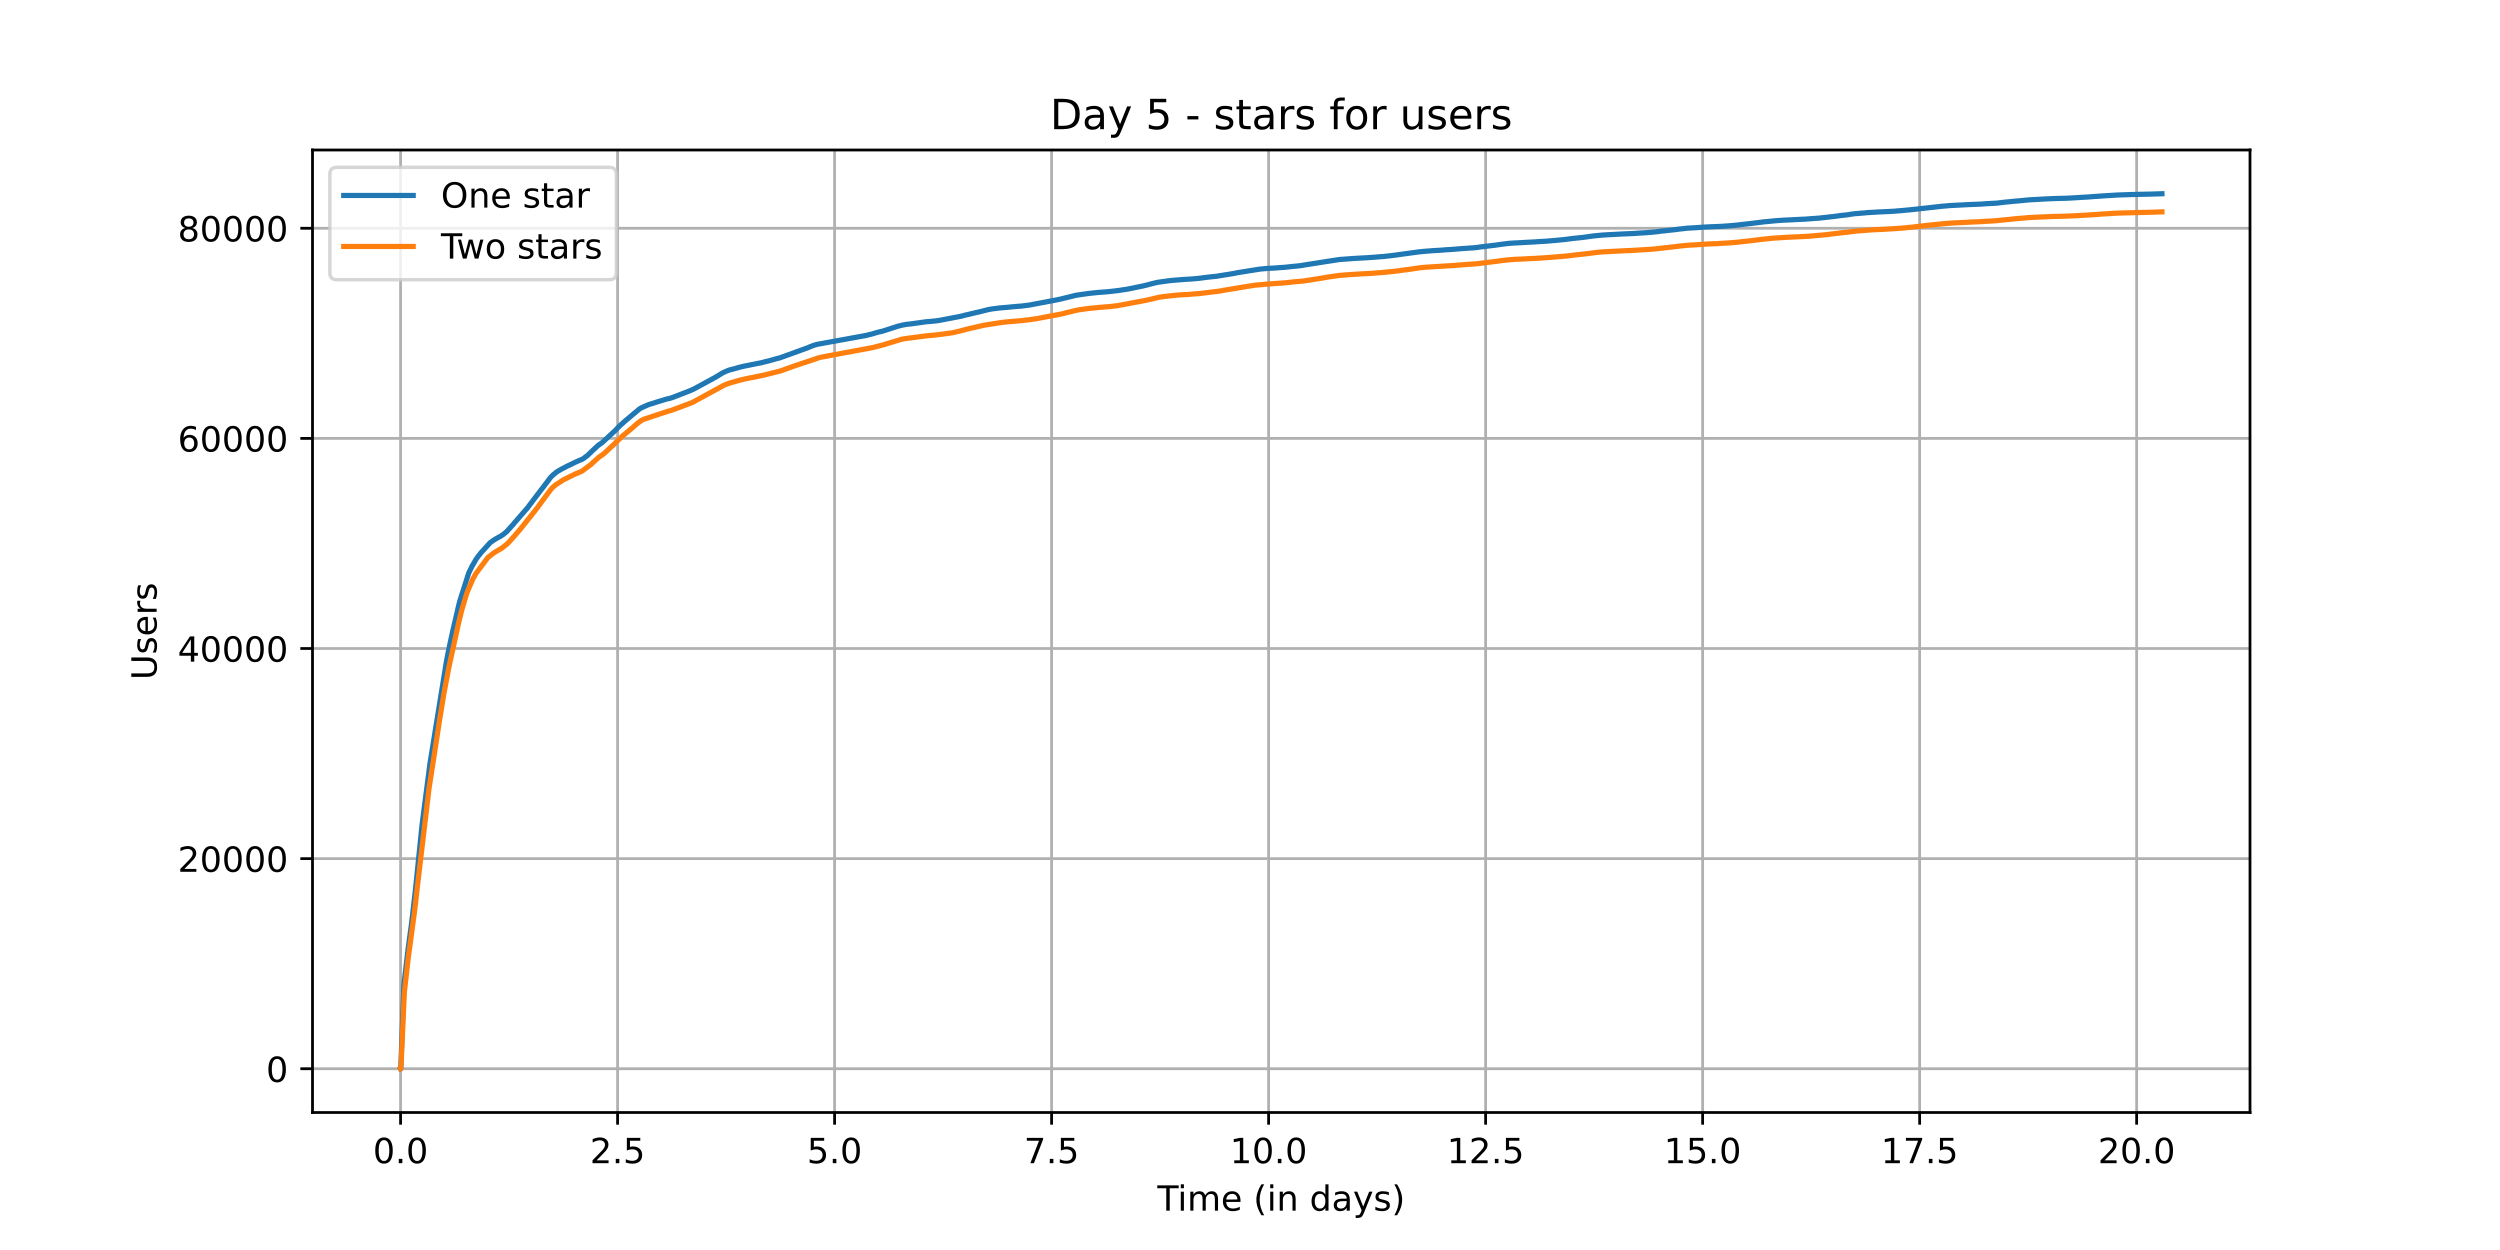 <?xml version="1.0" encoding="utf-8" standalone="no"?>
<!DOCTYPE svg PUBLIC "-//W3C//DTD SVG 1.1//EN"
  "http://www.w3.org/Graphics/SVG/1.1/DTD/svg11.dtd">
<!-- Created with matplotlib (https://matplotlib.org/) -->
<svg height="360pt" version="1.1" viewBox="0 0 720 360" width="720pt" xmlns="http://www.w3.org/2000/svg" xmlns:xlink="http://www.w3.org/1999/xlink">
 <defs>
  <style type="text/css">*{stroke-linecap:butt;stroke-linejoin:round;}</style>
 </defs>
 <g id="figure_1">
  <g id="patch_1">
   <path d="M 0 360 
L 720 360 
L 720 0 
L 0 0 
z
" style="fill:#ffffff;"/>
  </g>
  <g id="axes_1">
   <g id="patch_2">
    <path d="M 90 320.4 
L 648 320.4 
L 648 43.2 
L 90 43.2 
z
" style="fill:#ffffff;"/>
   </g>
   <g id="matplotlib.axis_1">
    <g id="xtick_1">
     <g id="line2d_1">
      <path clip-path="url(#p362b5fa84c)" d="M 115.364 320.4 
L 115.364 43.2 
" style="fill:none;stroke:#b0b0b0;stroke-linecap:square;stroke-width:0.8;"/>
     </g>
     <g id="line2d_2">
      <defs>
       <path d="M 0 0 
L 0 3.5 
" id="m080ab07fdb" style="stroke:#000000;stroke-width:0.8;"/>
      </defs>
      <g>
       <use style="stroke:#000000;stroke-width:0.8;" x="115.364" xlink:href="#m080ab07fdb" y="320.4"/>
      </g>
     </g>
     <g id="text_1">
      <!-- 0.0 -->
      <g transform="translate(107.412 334.998)scale(0.1 -0.1)">
       <defs>
        <path d="M 31.781 66.406 
Q 24.172 66.406 20.328 58.906 
Q 16.5 51.422 16.5 36.375 
Q 16.5 21.391 20.328 13.891 
Q 24.172 6.391 31.781 6.391 
Q 39.453 6.391 43.281 13.891 
Q 47.125 21.391 47.125 36.375 
Q 47.125 51.422 43.281 58.906 
Q 39.453 66.406 31.781 66.406 
z
M 31.781 74.219 
Q 44.047 74.219 50.516 64.516 
Q 56.984 54.828 56.984 36.375 
Q 56.984 17.969 50.516 8.266 
Q 44.047 -1.422 31.781 -1.422 
Q 19.531 -1.422 13.062 8.266 
Q 6.594 17.969 6.594 36.375 
Q 6.594 54.828 13.062 64.516 
Q 19.531 74.219 31.781 74.219 
z
" id="DejaVuSans-48"/>
        <path d="M 10.688 12.406 
L 21 12.406 
L 21 0 
L 10.688 0 
z
" id="DejaVuSans-46"/>
       </defs>
       <use xlink:href="#DejaVuSans-48"/>
       <use x="63.623" xlink:href="#DejaVuSans-46"/>
       <use x="95.41" xlink:href="#DejaVuSans-48"/>
      </g>
     </g>
    </g>
    <g id="xtick_2">
     <g id="line2d_3">
      <path clip-path="url(#p362b5fa84c)" d="M 177.863 320.4 
L 177.863 43.2 
" style="fill:none;stroke:#b0b0b0;stroke-linecap:square;stroke-width:0.8;"/>
     </g>
     <g id="line2d_4">
      <g>
       <use style="stroke:#000000;stroke-width:0.8;" x="177.863" xlink:href="#m080ab07fdb" y="320.4"/>
      </g>
     </g>
     <g id="text_2">
      <!-- 2.5 -->
      <g transform="translate(169.911 334.998)scale(0.1 -0.1)">
       <defs>
        <path d="M 19.188 8.297 
L 53.609 8.297 
L 53.609 0 
L 7.328 0 
L 7.328 8.297 
Q 12.938 14.109 22.625 23.891 
Q 32.328 33.688 34.812 36.531 
Q 39.547 41.844 41.422 45.531 
Q 43.312 49.219 43.312 52.781 
Q 43.312 58.594 39.234 62.25 
Q 35.156 65.922 28.609 65.922 
Q 23.969 65.922 18.812 64.312 
Q 13.672 62.703 7.812 59.422 
L 7.812 69.391 
Q 13.766 71.781 18.938 73 
Q 24.125 74.219 28.422 74.219 
Q 39.75 74.219 46.484 68.547 
Q 53.219 62.891 53.219 53.422 
Q 53.219 48.922 51.531 44.891 
Q 49.859 40.875 45.406 35.406 
Q 44.188 33.984 37.641 27.219 
Q 31.109 20.453 19.188 8.297 
z
" id="DejaVuSans-50"/>
        <path d="M 10.797 72.906 
L 49.516 72.906 
L 49.516 64.594 
L 19.828 64.594 
L 19.828 46.734 
Q 21.969 47.469 24.109 47.828 
Q 26.266 48.188 28.422 48.188 
Q 40.625 48.188 47.75 41.5 
Q 54.891 34.812 54.891 23.391 
Q 54.891 11.625 47.562 5.094 
Q 40.234 -1.422 26.906 -1.422 
Q 22.312 -1.422 17.547 -0.641 
Q 12.797 0.141 7.719 1.703 
L 7.719 11.625 
Q 12.109 9.234 16.797 8.062 
Q 21.484 6.891 26.703 6.891 
Q 35.156 6.891 40.078 11.328 
Q 45.016 15.766 45.016 23.391 
Q 45.016 31 40.078 35.438 
Q 35.156 39.891 26.703 39.891 
Q 22.75 39.891 18.812 39.016 
Q 14.891 38.141 10.797 36.281 
z
" id="DejaVuSans-53"/>
       </defs>
       <use xlink:href="#DejaVuSans-50"/>
       <use x="63.623" xlink:href="#DejaVuSans-46"/>
       <use x="95.41" xlink:href="#DejaVuSans-53"/>
      </g>
     </g>
    </g>
    <g id="xtick_3">
     <g id="line2d_5">
      <path clip-path="url(#p362b5fa84c)" d="M 240.362 320.4 
L 240.362 43.2 
" style="fill:none;stroke:#b0b0b0;stroke-linecap:square;stroke-width:0.8;"/>
     </g>
     <g id="line2d_6">
      <g>
       <use style="stroke:#000000;stroke-width:0.8;" x="240.362" xlink:href="#m080ab07fdb" y="320.4"/>
      </g>
     </g>
     <g id="text_3">
      <!-- 5.0 -->
      <g transform="translate(232.41 334.998)scale(0.1 -0.1)">
       <use xlink:href="#DejaVuSans-53"/>
       <use x="63.623" xlink:href="#DejaVuSans-46"/>
       <use x="95.41" xlink:href="#DejaVuSans-48"/>
      </g>
     </g>
    </g>
    <g id="xtick_4">
     <g id="line2d_7">
      <path clip-path="url(#p362b5fa84c)" d="M 302.86 320.4 
L 302.86 43.2 
" style="fill:none;stroke:#b0b0b0;stroke-linecap:square;stroke-width:0.8;"/>
     </g>
     <g id="line2d_8">
      <g>
       <use style="stroke:#000000;stroke-width:0.8;" x="302.86" xlink:href="#m080ab07fdb" y="320.4"/>
      </g>
     </g>
     <g id="text_4">
      <!-- 7.5 -->
      <g transform="translate(294.909 334.998)scale(0.1 -0.1)">
       <defs>
        <path d="M 8.203 72.906 
L 55.078 72.906 
L 55.078 68.703 
L 28.609 0 
L 18.312 0 
L 43.219 64.594 
L 8.203 64.594 
z
" id="DejaVuSans-55"/>
       </defs>
       <use xlink:href="#DejaVuSans-55"/>
       <use x="63.623" xlink:href="#DejaVuSans-46"/>
       <use x="95.41" xlink:href="#DejaVuSans-53"/>
      </g>
     </g>
    </g>
    <g id="xtick_5">
     <g id="line2d_9">
      <path clip-path="url(#p362b5fa84c)" d="M 365.359 320.4 
L 365.359 43.2 
" style="fill:none;stroke:#b0b0b0;stroke-linecap:square;stroke-width:0.8;"/>
     </g>
     <g id="line2d_10">
      <g>
       <use style="stroke:#000000;stroke-width:0.8;" x="365.359" xlink:href="#m080ab07fdb" y="320.4"/>
      </g>
     </g>
     <g id="text_5">
      <!-- 10.0 -->
      <g transform="translate(354.227 334.998)scale(0.1 -0.1)">
       <defs>
        <path d="M 12.406 8.297 
L 28.516 8.297 
L 28.516 63.922 
L 10.984 60.406 
L 10.984 69.391 
L 28.422 72.906 
L 38.281 72.906 
L 38.281 8.297 
L 54.391 8.297 
L 54.391 0 
L 12.406 0 
z
" id="DejaVuSans-49"/>
       </defs>
       <use xlink:href="#DejaVuSans-49"/>
       <use x="63.623" xlink:href="#DejaVuSans-48"/>
       <use x="127.246" xlink:href="#DejaVuSans-46"/>
       <use x="159.033" xlink:href="#DejaVuSans-48"/>
      </g>
     </g>
    </g>
    <g id="xtick_6">
     <g id="line2d_11">
      <path clip-path="url(#p362b5fa84c)" d="M 427.858 320.4 
L 427.858 43.2 
" style="fill:none;stroke:#b0b0b0;stroke-linecap:square;stroke-width:0.8;"/>
     </g>
     <g id="line2d_12">
      <g>
       <use style="stroke:#000000;stroke-width:0.8;" x="427.858" xlink:href="#m080ab07fdb" y="320.4"/>
      </g>
     </g>
     <g id="text_6">
      <!-- 12.5 -->
      <g transform="translate(416.726 334.998)scale(0.1 -0.1)">
       <use xlink:href="#DejaVuSans-49"/>
       <use x="63.623" xlink:href="#DejaVuSans-50"/>
       <use x="127.246" xlink:href="#DejaVuSans-46"/>
       <use x="159.033" xlink:href="#DejaVuSans-53"/>
      </g>
     </g>
    </g>
    <g id="xtick_7">
     <g id="line2d_13">
      <path clip-path="url(#p362b5fa84c)" d="M 490.357 320.4 
L 490.357 43.2 
" style="fill:none;stroke:#b0b0b0;stroke-linecap:square;stroke-width:0.8;"/>
     </g>
     <g id="line2d_14">
      <g>
       <use style="stroke:#000000;stroke-width:0.8;" x="490.357" xlink:href="#m080ab07fdb" y="320.4"/>
      </g>
     </g>
     <g id="text_7">
      <!-- 15.0 -->
      <g transform="translate(479.225 334.998)scale(0.1 -0.1)">
       <use xlink:href="#DejaVuSans-49"/>
       <use x="63.623" xlink:href="#DejaVuSans-53"/>
       <use x="127.246" xlink:href="#DejaVuSans-46"/>
       <use x="159.033" xlink:href="#DejaVuSans-48"/>
      </g>
     </g>
    </g>
    <g id="xtick_8">
     <g id="line2d_15">
      <path clip-path="url(#p362b5fa84c)" d="M 552.856 320.4 
L 552.856 43.2 
" style="fill:none;stroke:#b0b0b0;stroke-linecap:square;stroke-width:0.8;"/>
     </g>
     <g id="line2d_16">
      <g>
       <use style="stroke:#000000;stroke-width:0.8;" x="552.856" xlink:href="#m080ab07fdb" y="320.4"/>
      </g>
     </g>
     <g id="text_8">
      <!-- 17.5 -->
      <g transform="translate(541.723 334.998)scale(0.1 -0.1)">
       <use xlink:href="#DejaVuSans-49"/>
       <use x="63.623" xlink:href="#DejaVuSans-55"/>
       <use x="127.246" xlink:href="#DejaVuSans-46"/>
       <use x="159.033" xlink:href="#DejaVuSans-53"/>
      </g>
     </g>
    </g>
    <g id="xtick_9">
     <g id="line2d_17">
      <path clip-path="url(#p362b5fa84c)" d="M 615.355 320.4 
L 615.355 43.2 
" style="fill:none;stroke:#b0b0b0;stroke-linecap:square;stroke-width:0.8;"/>
     </g>
     <g id="line2d_18">
      <g>
       <use style="stroke:#000000;stroke-width:0.8;" x="615.355" xlink:href="#m080ab07fdb" y="320.4"/>
      </g>
     </g>
     <g id="text_9">
      <!-- 20.0 -->
      <g transform="translate(604.222 334.998)scale(0.1 -0.1)">
       <use xlink:href="#DejaVuSans-50"/>
       <use x="63.623" xlink:href="#DejaVuSans-48"/>
       <use x="127.246" xlink:href="#DejaVuSans-46"/>
       <use x="159.033" xlink:href="#DejaVuSans-48"/>
      </g>
     </g>
    </g>
    <g id="text_10">
     <!-- Time (in days) -->
     <g transform="translate(333.327 348.677)scale(0.1 -0.1)">
      <defs>
       <path d="M -0.297 72.906 
L 61.375 72.906 
L 61.375 64.594 
L 35.5 64.594 
L 35.5 0 
L 25.594 0 
L 25.594 64.594 
L -0.297 64.594 
z
" id="DejaVuSans-84"/>
       <path d="M 9.422 54.688 
L 18.406 54.688 
L 18.406 0 
L 9.422 0 
z
M 9.422 75.984 
L 18.406 75.984 
L 18.406 64.594 
L 9.422 64.594 
z
" id="DejaVuSans-105"/>
       <path d="M 52 44.188 
Q 55.375 50.25 60.062 53.125 
Q 64.75 56 71.094 56 
Q 79.641 56 84.281 50.016 
Q 88.922 44.047 88.922 33.016 
L 88.922 0 
L 79.891 0 
L 79.891 32.719 
Q 79.891 40.578 77.094 44.375 
Q 74.312 48.188 68.609 48.188 
Q 61.625 48.188 57.562 43.547 
Q 53.516 38.922 53.516 30.906 
L 53.516 0 
L 44.484 0 
L 44.484 32.719 
Q 44.484 40.625 41.703 44.406 
Q 38.922 48.188 33.109 48.188 
Q 26.219 48.188 22.156 43.531 
Q 18.109 38.875 18.109 30.906 
L 18.109 0 
L 9.078 0 
L 9.078 54.688 
L 18.109 54.688 
L 18.109 46.188 
Q 21.188 51.219 25.484 53.609 
Q 29.781 56 35.688 56 
Q 41.656 56 45.828 52.969 
Q 50 49.953 52 44.188 
z
" id="DejaVuSans-109"/>
       <path d="M 56.203 29.594 
L 56.203 25.203 
L 14.891 25.203 
Q 15.484 15.922 20.484 11.062 
Q 25.484 6.203 34.422 6.203 
Q 39.594 6.203 44.453 7.469 
Q 49.312 8.734 54.109 11.281 
L 54.109 2.781 
Q 49.266 0.734 44.188 -0.344 
Q 39.109 -1.422 33.891 -1.422 
Q 20.797 -1.422 13.156 6.188 
Q 5.516 13.812 5.516 26.812 
Q 5.516 40.234 12.766 48.109 
Q 20.016 56 32.328 56 
Q 43.359 56 49.781 48.891 
Q 56.203 41.797 56.203 29.594 
z
M 47.219 32.234 
Q 47.125 39.594 43.094 43.984 
Q 39.062 48.391 32.422 48.391 
Q 24.906 48.391 20.391 44.141 
Q 15.875 39.891 15.188 32.172 
z
" id="DejaVuSans-101"/>
       <path id="DejaVuSans-32"/>
       <path d="M 31 75.875 
Q 24.469 64.656 21.281 53.656 
Q 18.109 42.672 18.109 31.391 
Q 18.109 20.125 21.312 9.062 
Q 24.516 -2 31 -13.188 
L 23.188 -13.188 
Q 15.875 -1.703 12.234 9.375 
Q 8.594 20.453 8.594 31.391 
Q 8.594 42.281 12.203 53.312 
Q 15.828 64.359 23.188 75.875 
z
" id="DejaVuSans-40"/>
       <path d="M 54.891 33.016 
L 54.891 0 
L 45.906 0 
L 45.906 32.719 
Q 45.906 40.484 42.875 44.328 
Q 39.844 48.188 33.797 48.188 
Q 26.516 48.188 22.312 43.547 
Q 18.109 38.922 18.109 30.906 
L 18.109 0 
L 9.078 0 
L 9.078 54.688 
L 18.109 54.688 
L 18.109 46.188 
Q 21.344 51.125 25.703 53.562 
Q 30.078 56 35.797 56 
Q 45.219 56 50.047 50.172 
Q 54.891 44.344 54.891 33.016 
z
" id="DejaVuSans-110"/>
       <path d="M 45.406 46.391 
L 45.406 75.984 
L 54.391 75.984 
L 54.391 0 
L 45.406 0 
L 45.406 8.203 
Q 42.578 3.328 38.25 0.953 
Q 33.938 -1.422 27.875 -1.422 
Q 17.969 -1.422 11.734 6.484 
Q 5.516 14.406 5.516 27.297 
Q 5.516 40.188 11.734 48.094 
Q 17.969 56 27.875 56 
Q 33.938 56 38.25 53.625 
Q 42.578 51.266 45.406 46.391 
z
M 14.797 27.297 
Q 14.797 17.391 18.875 11.75 
Q 22.953 6.109 30.078 6.109 
Q 37.203 6.109 41.297 11.75 
Q 45.406 17.391 45.406 27.297 
Q 45.406 37.203 41.297 42.844 
Q 37.203 48.484 30.078 48.484 
Q 22.953 48.484 18.875 42.844 
Q 14.797 37.203 14.797 27.297 
z
" id="DejaVuSans-100"/>
       <path d="M 34.281 27.484 
Q 23.391 27.484 19.188 25 
Q 14.984 22.516 14.984 16.5 
Q 14.984 11.719 18.141 8.906 
Q 21.297 6.109 26.703 6.109 
Q 34.188 6.109 38.703 11.406 
Q 43.219 16.703 43.219 25.484 
L 43.219 27.484 
z
M 52.203 31.203 
L 52.203 0 
L 43.219 0 
L 43.219 8.297 
Q 40.141 3.328 35.547 0.953 
Q 30.953 -1.422 24.312 -1.422 
Q 15.922 -1.422 10.953 3.297 
Q 6 8.016 6 15.922 
Q 6 25.141 12.172 29.828 
Q 18.359 34.516 30.609 34.516 
L 43.219 34.516 
L 43.219 35.406 
Q 43.219 41.609 39.141 45 
Q 35.062 48.391 27.688 48.391 
Q 23 48.391 18.547 47.266 
Q 14.109 46.141 10.016 43.891 
L 10.016 52.203 
Q 14.938 54.109 19.578 55.047 
Q 24.219 56 28.609 56 
Q 40.484 56 46.344 49.844 
Q 52.203 43.703 52.203 31.203 
z
" id="DejaVuSans-97"/>
       <path d="M 32.172 -5.078 
Q 28.375 -14.844 24.75 -17.812 
Q 21.141 -20.797 15.094 -20.797 
L 7.906 -20.797 
L 7.906 -13.281 
L 13.188 -13.281 
Q 16.891 -13.281 18.938 -11.516 
Q 21 -9.766 23.484 -3.219 
L 25.094 0.875 
L 2.984 54.688 
L 12.5 54.688 
L 29.594 11.922 
L 46.688 54.688 
L 56.203 54.688 
z
" id="DejaVuSans-121"/>
       <path d="M 44.281 53.078 
L 44.281 44.578 
Q 40.484 46.531 36.375 47.5 
Q 32.281 48.484 27.875 48.484 
Q 21.188 48.484 17.844 46.438 
Q 14.5 44.391 14.5 40.281 
Q 14.5 37.156 16.891 35.375 
Q 19.281 33.594 26.516 31.984 
L 29.594 31.297 
Q 39.156 29.25 43.188 25.516 
Q 47.219 21.781 47.219 15.094 
Q 47.219 7.469 41.188 3.016 
Q 35.156 -1.422 24.609 -1.422 
Q 20.219 -1.422 15.453 -0.562 
Q 10.688 0.297 5.422 2 
L 5.422 11.281 
Q 10.406 8.688 15.234 7.391 
Q 20.062 6.109 24.812 6.109 
Q 31.156 6.109 34.562 8.281 
Q 37.984 10.453 37.984 14.406 
Q 37.984 18.062 35.516 20.016 
Q 33.062 21.969 24.703 23.781 
L 21.578 24.516 
Q 13.234 26.266 9.516 29.906 
Q 5.812 33.547 5.812 39.891 
Q 5.812 47.609 11.281 51.797 
Q 16.75 56 26.812 56 
Q 31.781 56 36.172 55.266 
Q 40.578 54.547 44.281 53.078 
z
" id="DejaVuSans-115"/>
       <path d="M 8.016 75.875 
L 15.828 75.875 
Q 23.141 64.359 26.781 53.312 
Q 30.422 42.281 30.422 31.391 
Q 30.422 20.453 26.781 9.375 
Q 23.141 -1.703 15.828 -13.188 
L 8.016 -13.188 
Q 14.5 -2 17.703 9.062 
Q 20.906 20.125 20.906 31.391 
Q 20.906 42.672 17.703 53.656 
Q 14.5 64.656 8.016 75.875 
z
" id="DejaVuSans-41"/>
      </defs>
      <use xlink:href="#DejaVuSans-84"/>
      <use x="57.959" xlink:href="#DejaVuSans-105"/>
      <use x="85.742" xlink:href="#DejaVuSans-109"/>
      <use x="183.154" xlink:href="#DejaVuSans-101"/>
      <use x="244.678" xlink:href="#DejaVuSans-32"/>
      <use x="276.465" xlink:href="#DejaVuSans-40"/>
      <use x="315.479" xlink:href="#DejaVuSans-105"/>
      <use x="343.262" xlink:href="#DejaVuSans-110"/>
      <use x="406.641" xlink:href="#DejaVuSans-32"/>
      <use x="438.428" xlink:href="#DejaVuSans-100"/>
      <use x="501.904" xlink:href="#DejaVuSans-97"/>
      <use x="563.184" xlink:href="#DejaVuSans-121"/>
      <use x="622.363" xlink:href="#DejaVuSans-115"/>
      <use x="674.463" xlink:href="#DejaVuSans-41"/>
     </g>
    </g>
   </g>
   <g id="matplotlib.axis_2">
    <g id="ytick_1">
     <g id="line2d_19">
      <path clip-path="url(#p362b5fa84c)" d="M 90 307.8 
L 648 307.8 
" style="fill:none;stroke:#b0b0b0;stroke-linecap:square;stroke-width:0.8;"/>
     </g>
     <g id="line2d_20">
      <defs>
       <path d="M 0 0 
L -3.5 0 
" id="mdf60e745b4" style="stroke:#000000;stroke-width:0.8;"/>
      </defs>
      <g>
       <use style="stroke:#000000;stroke-width:0.8;" x="90" xlink:href="#mdf60e745b4" y="307.8"/>
      </g>
     </g>
     <g id="text_11">
      <!-- 0 -->
      <g transform="translate(76.638 311.599)scale(0.1 -0.1)">
       <use xlink:href="#DejaVuSans-48"/>
      </g>
     </g>
    </g>
    <g id="ytick_2">
     <g id="line2d_21">
      <path clip-path="url(#p362b5fa84c)" d="M 90 247.284 
L 648 247.284 
" style="fill:none;stroke:#b0b0b0;stroke-linecap:square;stroke-width:0.8;"/>
     </g>
     <g id="line2d_22">
      <g>
       <use style="stroke:#000000;stroke-width:0.8;" x="90" xlink:href="#mdf60e745b4" y="247.284"/>
      </g>
     </g>
     <g id="text_12">
      <!-- 20000 -->
      <g transform="translate(51.188 251.083)scale(0.1 -0.1)">
       <use xlink:href="#DejaVuSans-50"/>
       <use x="63.623" xlink:href="#DejaVuSans-48"/>
       <use x="127.246" xlink:href="#DejaVuSans-48"/>
       <use x="190.869" xlink:href="#DejaVuSans-48"/>
       <use x="254.492" xlink:href="#DejaVuSans-48"/>
      </g>
     </g>
    </g>
    <g id="ytick_3">
     <g id="line2d_23">
      <path clip-path="url(#p362b5fa84c)" d="M 90 186.768 
L 648 186.768 
" style="fill:none;stroke:#b0b0b0;stroke-linecap:square;stroke-width:0.8;"/>
     </g>
     <g id="line2d_24">
      <g>
       <use style="stroke:#000000;stroke-width:0.8;" x="90" xlink:href="#mdf60e745b4" y="186.768"/>
      </g>
     </g>
     <g id="text_13">
      <!-- 40000 -->
      <g transform="translate(51.188 190.568)scale(0.1 -0.1)">
       <defs>
        <path d="M 37.797 64.312 
L 12.891 25.391 
L 37.797 25.391 
z
M 35.203 72.906 
L 47.609 72.906 
L 47.609 25.391 
L 58.016 25.391 
L 58.016 17.188 
L 47.609 17.188 
L 47.609 0 
L 37.797 0 
L 37.797 17.188 
L 4.891 17.188 
L 4.891 26.703 
z
" id="DejaVuSans-52"/>
       </defs>
       <use xlink:href="#DejaVuSans-52"/>
       <use x="63.623" xlink:href="#DejaVuSans-48"/>
       <use x="127.246" xlink:href="#DejaVuSans-48"/>
       <use x="190.869" xlink:href="#DejaVuSans-48"/>
       <use x="254.492" xlink:href="#DejaVuSans-48"/>
      </g>
     </g>
    </g>
    <g id="ytick_4">
     <g id="line2d_25">
      <path clip-path="url(#p362b5fa84c)" d="M 90 126.253 
L 648 126.253 
" style="fill:none;stroke:#b0b0b0;stroke-linecap:square;stroke-width:0.8;"/>
     </g>
     <g id="line2d_26">
      <g>
       <use style="stroke:#000000;stroke-width:0.8;" x="90" xlink:href="#mdf60e745b4" y="126.253"/>
      </g>
     </g>
     <g id="text_14">
      <!-- 60000 -->
      <g transform="translate(51.188 130.052)scale(0.1 -0.1)">
       <defs>
        <path d="M 33.016 40.375 
Q 26.375 40.375 22.484 35.828 
Q 18.609 31.297 18.609 23.391 
Q 18.609 15.531 22.484 10.953 
Q 26.375 6.391 33.016 6.391 
Q 39.656 6.391 43.531 10.953 
Q 47.406 15.531 47.406 23.391 
Q 47.406 31.297 43.531 35.828 
Q 39.656 40.375 33.016 40.375 
z
M 52.594 71.297 
L 52.594 62.312 
Q 48.875 64.062 45.094 64.984 
Q 41.312 65.922 37.594 65.922 
Q 27.828 65.922 22.672 59.328 
Q 17.531 52.734 16.797 39.406 
Q 19.672 43.656 24.016 45.922 
Q 28.375 48.188 33.594 48.188 
Q 44.578 48.188 50.953 41.516 
Q 57.328 34.859 57.328 23.391 
Q 57.328 12.156 50.688 5.359 
Q 44.047 -1.422 33.016 -1.422 
Q 20.359 -1.422 13.672 8.266 
Q 6.984 17.969 6.984 36.375 
Q 6.984 53.656 15.188 63.938 
Q 23.391 74.219 37.203 74.219 
Q 40.922 74.219 44.703 73.484 
Q 48.484 72.75 52.594 71.297 
z
" id="DejaVuSans-54"/>
       </defs>
       <use xlink:href="#DejaVuSans-54"/>
       <use x="63.623" xlink:href="#DejaVuSans-48"/>
       <use x="127.246" xlink:href="#DejaVuSans-48"/>
       <use x="190.869" xlink:href="#DejaVuSans-48"/>
       <use x="254.492" xlink:href="#DejaVuSans-48"/>
      </g>
     </g>
    </g>
    <g id="ytick_5">
     <g id="line2d_27">
      <path clip-path="url(#p362b5fa84c)" d="M 90 65.737 
L 648 65.737 
" style="fill:none;stroke:#b0b0b0;stroke-linecap:square;stroke-width:0.8;"/>
     </g>
     <g id="line2d_28">
      <g>
       <use style="stroke:#000000;stroke-width:0.8;" x="90" xlink:href="#mdf60e745b4" y="65.737"/>
      </g>
     </g>
     <g id="text_15">
      <!-- 80000 -->
      <g transform="translate(51.188 69.536)scale(0.1 -0.1)">
       <defs>
        <path d="M 31.781 34.625 
Q 24.75 34.625 20.719 30.859 
Q 16.703 27.094 16.703 20.516 
Q 16.703 13.922 20.719 10.156 
Q 24.75 6.391 31.781 6.391 
Q 38.812 6.391 42.859 10.172 
Q 46.922 13.969 46.922 20.516 
Q 46.922 27.094 42.891 30.859 
Q 38.875 34.625 31.781 34.625 
z
M 21.922 38.812 
Q 15.578 40.375 12.031 44.719 
Q 8.5 49.078 8.5 55.328 
Q 8.5 64.062 14.719 69.141 
Q 20.953 74.219 31.781 74.219 
Q 42.672 74.219 48.875 69.141 
Q 55.078 64.062 55.078 55.328 
Q 55.078 49.078 51.531 44.719 
Q 48 40.375 41.703 38.812 
Q 48.828 37.156 52.797 32.312 
Q 56.781 27.484 56.781 20.516 
Q 56.781 9.906 50.312 4.234 
Q 43.844 -1.422 31.781 -1.422 
Q 19.734 -1.422 13.25 4.234 
Q 6.781 9.906 6.781 20.516 
Q 6.781 27.484 10.781 32.312 
Q 14.797 37.156 21.922 38.812 
z
M 18.312 54.391 
Q 18.312 48.734 21.844 45.562 
Q 25.391 42.391 31.781 42.391 
Q 38.141 42.391 41.719 45.562 
Q 45.312 48.734 45.312 54.391 
Q 45.312 60.062 41.719 63.234 
Q 38.141 66.406 31.781 66.406 
Q 25.391 66.406 21.844 63.234 
Q 18.312 60.062 18.312 54.391 
z
" id="DejaVuSans-56"/>
       </defs>
       <use xlink:href="#DejaVuSans-56"/>
       <use x="63.623" xlink:href="#DejaVuSans-48"/>
       <use x="127.246" xlink:href="#DejaVuSans-48"/>
       <use x="190.869" xlink:href="#DejaVuSans-48"/>
       <use x="254.492" xlink:href="#DejaVuSans-48"/>
      </g>
     </g>
    </g>
    <g id="text_16">
     <!-- Users -->
     <g transform="translate(45.108 195.801)rotate(-90)scale(0.1 -0.1)">
      <defs>
       <path d="M 8.688 72.906 
L 18.609 72.906 
L 18.609 28.609 
Q 18.609 16.891 22.844 11.734 
Q 27.094 6.594 36.625 6.594 
Q 46.094 6.594 50.344 11.734 
Q 54.594 16.891 54.594 28.609 
L 54.594 72.906 
L 64.5 72.906 
L 64.5 27.391 
Q 64.5 13.141 57.438 5.859 
Q 50.391 -1.422 36.625 -1.422 
Q 22.797 -1.422 15.734 5.859 
Q 8.688 13.141 8.688 27.391 
z
" id="DejaVuSans-85"/>
       <path d="M 41.109 46.297 
Q 39.594 47.172 37.812 47.578 
Q 36.031 48 33.891 48 
Q 26.266 48 22.188 43.047 
Q 18.109 38.094 18.109 28.812 
L 18.109 0 
L 9.078 0 
L 9.078 54.688 
L 18.109 54.688 
L 18.109 46.188 
Q 20.953 51.172 25.484 53.578 
Q 30.031 56 36.531 56 
Q 37.453 56 38.578 55.875 
Q 39.703 55.766 41.062 55.516 
z
" id="DejaVuSans-114"/>
      </defs>
      <use xlink:href="#DejaVuSans-85"/>
      <use x="73.193" xlink:href="#DejaVuSans-115"/>
      <use x="125.293" xlink:href="#DejaVuSans-101"/>
      <use x="186.816" xlink:href="#DejaVuSans-114"/>
      <use x="227.93" xlink:href="#DejaVuSans-115"/>
     </g>
    </g>
   </g>
   <g id="line2d_29">
    <path clip-path="url(#p362b5fa84c)" d="M 115.364 307.8 
L 115.399 307.785 
L 115.468 306.59 
L 116.327 283.588 
L 117.515 273.46 
L 118.486 266.265 
L 118.812 263.596 
L 119.671 256.068 
L 121.558 237.502 
L 123.846 219.795 
L 128.586 190.402 
L 129.101 187.74 
L 129.748 184.696 
L 130.126 182.98 
L 130.436 181.561 
L 131.352 177.6 
L 132.193 173.987 
L 132.502 172.853 
L 134.981 165.061 
L 135.962 163.043 
L 136.281 162.511 
L 136.65 161.902 
L 136.934 161.349 
L 137.321 160.753 
L 137.879 160.014 
L 138.25 159.542 
L 138.36 159.376 
L 141.145 156.308 
L 141.884 155.787 
L 142.021 155.678 
L 142.399 155.427 
L 142.657 155.279 
L 143.189 154.961 
L 144.213 154.401 
L 144.592 154.15 
L 145.022 153.854 
L 145.968 153.073 
L 146.45 152.519 
L 147.069 151.833 
L 147.396 151.463 
L 147.671 151.194 
L 147.878 150.934 
L 148.118 150.634 
L 150.734 147.618 
L 151.25 147.028 
L 151.559 146.661 
L 151.714 146.531 
L 154.346 143.046 
L 154.691 142.601 
L 155.516 141.512 
L 156.17 140.667 
L 158.166 138.029 
L 158.355 137.781 
L 158.63 137.415 
L 159.215 136.852 
L 159.37 136.692 
L 159.645 136.486 
L 160.024 136.177 
L 160.213 136.014 
L 160.591 135.763 
L 161.831 135.033 
L 162.209 134.858 
L 163.001 134.425 
L 163.345 134.256 
L 165.805 133.07 
L 166.218 132.888 
L 166.424 132.794 
L 167.852 132.171 
L 168.11 131.983 
L 168.265 131.877 
L 168.832 131.436 
L 169.159 131.209 
L 170.708 129.723 
L 171.017 129.442 
L 172.273 128.265 
L 173.013 127.756 
L 173.288 127.587 
L 176.679 124.452 
L 176.868 124.289 
L 177.006 124.174 
L 177.315 123.856 
L 177.883 123.254 
L 178.675 122.449 
L 179.501 121.732 
L 180.069 121.212 
L 184.165 117.78 
L 184.406 117.635 
L 184.733 117.447 
L 185.8 116.963 
L 186.264 116.767 
L 186.678 116.588 
L 186.97 116.476 
L 187.504 116.313 
L 187.865 116.21 
L 188.45 116.025 
L 189.121 115.798 
L 191.667 115.027 
L 192.011 114.921 
L 192.872 114.736 
L 193.648 114.491 
L 194.063 114.337 
L 196.87 113.245 
L 197.163 113.136 
L 197.679 112.936 
L 198.557 112.591 
L 199.021 112.397 
L 199.383 112.222 
L 199.675 112.113 
L 205.682 108.851 
L 206.129 108.603 
L 206.577 108.343 
L 206.835 108.195 
L 207.953 107.487 
L 208.573 107.181 
L 208.934 107.008 
L 210.001 106.573 
L 210.449 106.464 
L 211.739 106.131 
L 212.635 105.865 
L 213.099 105.738 
L 213.564 105.629 
L 214.51 105.411 
L 218.812 104.552 
L 219.121 104.509 
L 220.325 104.188 
L 221.306 103.962 
L 222.355 103.668 
L 222.855 103.532 
L 223.182 103.423 
L 224.593 103.063 
L 232.768 100.101 
L 233.336 99.837 
L 233.663 99.738 
L 234.18 99.508 
L 235.109 99.235 
L 235.522 99.135 
L 249.592 96.579 
L 249.939 96.467 
L 250.421 96.361 
L 251.626 96.049 
L 251.935 95.94 
L 253.278 95.577 
L 253.76 95.477 
L 253.983 95.423 
L 254.741 95.196 
L 254.93 95.132 
L 258.547 93.967 
L 259.924 93.619 
L 260.251 93.571 
L 260.767 93.465 
L 261.112 93.405 
L 262.696 93.241 
L 263.315 93.135 
L 263.815 93.075 
L 266.791 92.657 
L 268.185 92.548 
L 269.579 92.412 
L 270.387 92.303 
L 276.809 91.072 
L 278.134 90.715 
L 278.684 90.606 
L 279.114 90.503 
L 280.835 90.091 
L 281.128 90.016 
L 282.04 89.813 
L 282.487 89.707 
L 282.935 89.595 
L 283.331 89.489 
L 284.432 89.211 
L 284.983 89.102 
L 285.672 88.975 
L 287.892 88.693 
L 289.182 88.584 
L 290.386 88.485 
L 291.384 88.376 
L 292.709 88.255 
L 294.206 88.146 
L 296.53 87.846 
L 297.115 87.737 
L 304.221 86.388 
L 305.012 86.221 
L 305.511 86.115 
L 306.578 85.852 
L 307.008 85.743 
L 308.866 85.301 
L 309.382 85.156 
L 310.208 84.984 
L 313.511 84.521 
L 314.474 84.412 
L 316.093 84.242 
L 317.487 84.137 
L 317.917 84.103 
L 319.018 84.019 
L 320.05 83.913 
L 320.566 83.849 
L 322.562 83.607 
L 323.165 83.498 
L 323.474 83.453 
L 324.3 83.344 
L 325.023 83.205 
L 325.625 83.096 
L 328.619 82.466 
L 328.98 82.4 
L 330.684 81.991 
L 330.942 81.907 
L 332.439 81.531 
L 333.385 81.316 
L 336.499 80.875 
L 337.514 80.766 
L 338.701 80.666 
L 340.009 80.557 
L 341.11 80.472 
L 342.917 80.363 
L 344.035 80.279 
L 345.188 80.17 
L 347.425 79.885 
L 348.302 79.779 
L 348.802 79.719 
L 350.179 79.589 
L 350.885 79.486 
L 351.281 79.401 
L 352.055 79.292 
L 352.726 79.171 
L 353.586 79.062 
L 353.982 78.978 
L 354.619 78.872 
L 355.238 78.769 
L 355.858 78.66 
L 356.185 78.566 
L 362.69 77.525 
L 363.757 77.416 
L 365.013 77.307 
L 366.906 77.201 
L 367.319 77.174 
L 368.784 77.065 
L 369.818 76.996 
L 370.936 76.887 
L 371.47 76.817 
L 372.537 76.708 
L 372.967 76.672 
L 374.119 76.563 
L 379.677 75.689 
L 380.331 75.58 
L 385.769 74.741 
L 387.215 74.633 
L 388.265 74.56 
L 389.676 74.451 
L 390.639 74.39 
L 392.669 74.282 
L 393.598 74.23 
L 395.181 74.121 
L 396.231 74.049 
L 397.435 73.94 
L 398.398 73.879 
L 399.362 73.77 
L 399.827 73.722 
L 401.892 73.474 
L 402.632 73.365 
L 403.148 73.298 
L 403.854 73.189 
L 404.146 73.156 
L 407.073 72.757 
L 407.882 72.651 
L 408.226 72.593 
L 408.708 72.539 
L 409.723 72.43 
L 409.999 72.403 
L 411.41 72.294 
L 412.598 72.194 
L 414.542 72.088 
L 414.937 72.061 
L 416.211 71.952 
L 417.157 71.894 
L 418.862 71.785 
L 420.135 71.67 
L 421.512 71.561 
L 422.493 71.498 
L 424.161 71.389 
L 425.744 71.225 
L 426.347 71.12 
L 426.656 71.08 
L 427.637 70.971 
L 429.788 70.708 
L 430.821 70.599 
L 431.079 70.542 
L 431.871 70.433 
L 432.404 70.36 
L 434.591 70.085 
L 436.174 69.976 
L 436.982 69.946 
L 438.892 69.837 
L 439.856 69.776 
L 442.092 69.667 
L 443.21 69.579 
L 445.24 69.471 
L 446.462 69.365 
L 447.684 69.259 
L 448.131 69.219 
L 449.576 69.08 
L 450.677 68.971 
L 453.069 68.66 
L 454.221 68.551 
L 455.909 68.369 
L 456.649 68.263 
L 456.941 68.23 
L 457.647 68.127 
L 457.974 68.079 
L 458.56 67.991 
L 459.61 67.885 
L 460.075 67.837 
L 461.434 67.706 
L 463.206 67.598 
L 464.101 67.549 
L 466.269 67.44 
L 467.233 67.383 
L 469.951 67.274 
L 470.88 67.219 
L 472.429 67.11 
L 473.255 67.074 
L 474.786 66.965 
L 476.007 66.862 
L 477.022 66.756 
L 477.487 66.705 
L 478.158 66.596 
L 479.724 66.436 
L 480.705 66.327 
L 482.287 66.157 
L 483.096 66.054 
L 483.44 65.997 
L 485.161 65.809 
L 486.072 65.7 
L 486.898 65.667 
L 488.67 65.558 
L 489.771 65.473 
L 491.492 65.365 
L 492.352 65.325 
L 495.174 65.216 
L 496.068 65.168 
L 497.6 65.059 
L 498.787 64.962 
L 499.991 64.853 
L 502.056 64.605 
L 503.071 64.499 
L 503.587 64.436 
L 504.568 64.327 
L 506.771 64.054 
L 507.562 63.951 
L 507.906 63.894 
L 509.024 63.809 
L 510.022 63.706 
L 510.315 63.673 
L 511.639 63.549 
L 513.239 63.44 
L 514.134 63.392 
L 516.302 63.286 
L 516.715 63.256 
L 519.123 63.147 
L 519.984 63.107 
L 521.379 62.998 
L 522.445 62.92 
L 523.977 62.811 
L 525.593 62.635 
L 526.557 62.526 
L 527.09 62.451 
L 528.191 62.345 
L 528.759 62.26 
L 529.568 62.16 
L 529.774 62.112 
L 530.772 62.006 
L 531.237 61.957 
L 532.115 61.852 
L 532.769 61.74 
L 533.51 61.634 
L 534.06 61.555 
L 535.454 61.449 
L 535.901 61.407 
L 537.192 61.301 
L 537.674 61.243 
L 539.584 61.134 
L 540.565 61.071 
L 542.922 60.962 
L 543.748 60.926 
L 545.709 60.817 
L 546.191 60.762 
L 547.223 60.69 
L 548.375 60.584 
L 548.685 60.544 
L 549.975 60.439 
L 550.285 60.399 
L 551.317 60.29 
L 551.592 60.266 
L 553.52 60.042 
L 554.552 59.933 
L 556.359 59.731 
L 557.357 59.622 
L 559.251 59.404 
L 560.559 59.295 
L 561.763 59.192 
L 563.931 59.083 
L 564.843 59.035 
L 566.856 58.926 
L 567.647 58.895 
L 570.469 58.786 
L 570.916 58.747 
L 572.482 58.638 
L 572.844 58.623 
L 574.802 58.517 
L 575.214 58.49 
L 577.434 58.215 
L 578.672 58.106 
L 580.204 57.945 
L 581.581 57.836 
L 582.992 57.697 
L 584.059 57.588 
L 585.092 57.516 
L 587.226 57.407 
L 588.224 57.34 
L 590.495 57.231 
L 591.321 57.195 
L 595.347 57.086 
L 595.76 57.059 
L 596.62 57.019 
L 598.392 56.91 
L 599.39 56.844 
L 601.403 56.735 
L 602.625 56.629 
L 604.293 56.52 
L 605.378 56.441 
L 607.047 56.333 
L 607.976 56.281 
L 609.714 56.172 
L 610.541 56.139 
L 613.827 56.03 
L 614.619 56.003 
L 619.66 55.897 
L 620.038 55.879 
L 620.761 55.861 
L 622.636 55.8 
L 622.636 55.8 
" style="fill:none;stroke:#1f77b4;stroke-linecap:square;stroke-width:1.5;"/>
   </g>
   <g id="line2d_30">
    <path clip-path="url(#p362b5fa84c)" d="M 115.364 307.8 
L 115.434 307.755 
L 115.536 306.326 
L 116.442 285.896 
L 117.532 276.202 
L 119.356 262.716 
L 119.769 259.266 
L 120.096 256.289 
L 123.554 227.102 
L 125.257 216.112 
L 126.599 207.353 
L 127.838 199.794 
L 129.273 192.209 
L 131.781 180.741 
L 131.935 180.027 
L 132.382 178.106 
L 132.537 177.5 
L 133.052 175.473 
L 134.428 170.847 
L 136.151 166.798 
L 136.237 166.668 
L 137.08 165.158 
L 140.475 160.598 
L 140.716 160.405 
L 141.008 160.172 
L 141.334 159.939 
L 141.695 159.627 
L 142.502 159.055 
L 144.23 158.032 
L 144.592 157.812 
L 146.192 156.544 
L 148.445 154.047 
L 148.669 153.769 
L 148.807 153.572 
L 149.099 153.27 
L 149.288 153.046 
L 149.873 152.398 
L 150.166 151.99 
L 150.355 151.772 
L 154.209 146.922 
L 154.415 146.652 
L 154.88 146.059 
L 155.31 145.454 
L 158.269 141.445 
L 158.596 141.015 
L 159.026 140.516 
L 159.129 140.419 
L 160.024 139.642 
L 162.244 138.201 
L 165.65 136.516 
L 166.166 136.313 
L 167.594 135.699 
L 170.364 133.638 
L 170.587 133.369 
L 171.499 132.561 
L 171.688 132.383 
L 172.566 131.611 
L 173.305 131.106 
L 173.649 130.879 
L 173.96 130.628 
L 177.195 127.623 
L 177.522 127.275 
L 179.191 125.662 
L 179.569 125.339 
L 182.065 123.266 
L 182.255 123.124 
L 182.478 122.888 
L 182.754 122.661 
L 183.58 121.935 
L 183.907 121.705 
L 184.457 121.281 
L 184.819 121.042 
L 185.421 120.746 
L 192.166 118.51 
L 193.285 118.204 
L 198.196 116.376 
L 198.54 116.219 
L 199.056 116.065 
L 199.452 115.886 
L 208.194 111.114 
L 208.71 110.878 
L 208.917 110.77 
L 209.519 110.552 
L 210.225 110.307 
L 211.258 110.013 
L 213.134 109.471 
L 213.633 109.363 
L 214.7 109.099 
L 215.267 108.99 
L 216.076 108.824 
L 216.695 108.715 
L 220.188 107.989 
L 220.687 107.847 
L 221.564 107.653 
L 222.734 107.338 
L 223.767 107.087 
L 224.231 106.978 
L 225.196 106.697 
L 226.091 106.349 
L 226.728 106.128 
L 227.468 105.856 
L 227.795 105.75 
L 228.225 105.577 
L 236.073 102.957 
L 236.623 102.854 
L 237.002 102.775 
L 237.587 102.673 
L 237.811 102.624 
L 238.379 102.521 
L 238.774 102.437 
L 251.35 100.098 
L 251.763 100.004 
L 252.073 99.907 
L 252.279 99.846 
L 252.779 99.738 
L 253.88 99.432 
L 254.276 99.344 
L 254.706 99.238 
L 255.447 98.975 
L 256.445 98.691 
L 259.442 97.762 
L 259.958 97.656 
L 260.699 97.514 
L 262.937 97.229 
L 263.694 97.12 
L 266.086 96.815 
L 266.843 96.706 
L 267.256 96.672 
L 268.598 96.563 
L 270.284 96.376 
L 271.145 96.267 
L 273.591 95.943 
L 274.297 95.834 
L 276.327 95.368 
L 276.792 95.244 
L 277.171 95.141 
L 277.583 95.045 
L 277.945 94.942 
L 278.443 94.799 
L 278.891 94.69 
L 279.716 94.512 
L 280.216 94.406 
L 280.491 94.34 
L 282.35 93.904 
L 283.365 93.665 
L 288.546 92.857 
L 289.544 92.751 
L 290.025 92.696 
L 291.35 92.588 
L 292.606 92.476 
L 293.965 92.367 
L 295.877 92.146 
L 296.754 92.04 
L 297.356 91.94 
L 298.233 91.831 
L 305.873 90.391 
L 306.303 90.285 
L 307.352 89.988 
L 308.126 89.831 
L 309.434 89.489 
L 310.277 89.305 
L 310.896 89.196 
L 313.58 88.833 
L 314.767 88.724 
L 316.403 88.551 
L 317.728 88.442 
L 318.192 88.394 
L 319.861 88.285 
L 320.481 88.182 
L 321.599 88.073 
L 330.03 86.497 
L 330.34 86.415 
L 330.856 86.306 
L 332.783 85.858 
L 333.093 85.773 
L 333.54 85.665 
L 334.228 85.534 
L 335.037 85.426 
L 336.981 85.199 
L 338.048 85.09 
L 339.458 84.95 
L 341.368 84.842 
L 342.211 84.805 
L 343.484 84.696 
L 344.654 84.603 
L 345.79 84.497 
L 346.1 84.457 
L 347.098 84.348 
L 349.543 84.034 
L 350.627 83.925 
L 350.971 83.864 
L 351.676 83.758 
L 352.468 83.598 
L 361.245 82.155 
L 362.381 82.046 
L 363.447 81.967 
L 364.48 81.858 
L 365.547 81.779 
L 366.923 81.671 
L 367.888 81.61 
L 369.37 81.501 
L 370.489 81.416 
L 371.487 81.31 
L 372.037 81.232 
L 373.207 81.123 
L 374.412 81.023 
L 375.513 80.914 
L 380.778 80.091 
L 381.432 79.982 
L 382.224 79.822 
L 385.58 79.338 
L 386.888 79.229 
L 388.007 79.141 
L 389.573 79.032 
L 390.502 78.978 
L 392.136 78.869 
L 393.013 78.826 
L 395.112 78.717 
L 396.368 78.605 
L 397.934 78.499 
L 398.398 78.448 
L 399.569 78.339 
L 401.066 78.191 
L 401.978 78.082 
L 404.611 77.728 
L 405.506 77.619 
L 409.121 77.102 
L 410.222 76.993 
L 410.653 76.956 
L 411.616 76.896 
L 413.234 76.787 
L 414.129 76.738 
L 415.918 76.63 
L 416.95 76.56 
L 418.914 76.454 
L 419.378 76.406 
L 420.497 76.3 
L 420.909 76.273 
L 421.89 76.212 
L 423.353 76.109 
L 423.611 76.094 
L 424.712 76.012 
L 425.865 75.903 
L 428.308 75.583 
L 429.237 75.474 
L 431.234 75.232 
L 431.991 75.129 
L 432.318 75.074 
L 433.196 74.965 
L 434.746 74.805 
L 436.243 74.696 
L 437.086 74.66 
L 439.374 74.554 
L 439.804 74.515 
L 442.316 74.406 
L 442.746 74.369 
L 444.535 74.263 
L 444.93 74.236 
L 446.445 74.127 
L 447.718 74.012 
L 449.077 73.903 
L 450.161 73.825 
L 451.383 73.716 
L 453.671 73.422 
L 454.755 73.319 
L 455.685 73.213 
L 456.649 73.108 
L 456.941 73.074 
L 459.403 72.757 
L 460.281 72.651 
L 460.746 72.605 
L 461.864 72.521 
L 464.032 72.418 
L 464.307 72.393 
L 466.596 72.285 
L 467.56 72.227 
L 470.175 72.118 
L 471.155 72.055 
L 472.773 71.949 
L 473.151 71.927 
L 474.992 71.822 
L 475.422 71.785 
L 476.816 71.679 
L 477.349 71.607 
L 478.296 71.498 
L 479.965 71.313 
L 480.945 71.204 
L 482.821 70.989 
L 483.561 70.887 
L 483.836 70.859 
L 484.885 70.75 
L 485.35 70.702 
L 486.537 70.602 
L 488.602 70.496 
L 489.049 70.457 
L 490.701 70.348 
L 491.767 70.272 
L 494.675 70.163 
L 495.81 70.076 
L 497.789 69.967 
L 498.942 69.876 
L 500.318 69.767 
L 502.21 69.543 
L 503.243 69.434 
L 504.86 69.259 
L 505.635 69.15 
L 507.837 68.877 
L 508.973 68.769 
L 510.521 68.605 
L 512.173 68.496 
L 513.188 68.43 
L 514.994 68.321 
L 515.82 68.287 
L 518.091 68.182 
L 518.47 68.16 
L 520.689 68.051 
L 521.843 67.958 
L 522.996 67.849 
L 524.166 67.752 
L 525.404 67.643 
L 525.852 67.604 
L 526.764 67.498 
L 527.348 67.407 
L 529.155 67.204 
L 529.878 67.095 
L 531.461 66.932 
L 532.425 66.829 
L 532.752 66.778 
L 534.835 66.52 
L 536.521 66.411 
L 537.726 66.309 
L 539.051 66.2 
L 539.945 66.154 
L 542.354 66.045 
L 543.283 65.994 
L 544.883 65.885 
L 545.778 65.837 
L 547.343 65.728 
L 548.513 65.634 
L 549.493 65.525 
L 550.801 65.407 
L 551.627 65.298 
L 553.434 65.095 
L 554.346 64.986 
L 554.862 64.92 
L 556.411 64.756 
L 557.616 64.647 
L 557.822 64.629 
L 559.543 64.436 
L 560.868 64.327 
L 562.021 64.236 
L 564.275 64.127 
L 565.119 64.091 
L 567.149 63.982 
L 567.974 63.945 
L 570.4 63.837 
L 571.484 63.758 
L 573.58 63.649 
L 574.578 63.585 
L 575.713 63.476 
L 577.348 63.304 
L 578.689 63.198 
L 579.016 63.15 
L 580.6 62.98 
L 581.925 62.871 
L 583.078 62.781 
L 584.076 62.672 
L 584.902 62.638 
L 586.778 62.529 
L 587.553 62.505 
L 590.083 62.396 
L 590.96 62.351 
L 595.364 62.242 
L 595.777 62.212 
L 598.323 62.106 
L 598.771 62.063 
L 600.87 61.954 
L 601.798 61.9 
L 603.502 61.794 
L 603.915 61.767 
L 605.188 61.655 
L 607.047 61.549 
L 607.477 61.513 
L 609.37 61.404 
L 610.214 61.364 
L 614.343 61.256 
L 615.135 61.225 
L 619.918 61.116 
L 620.709 61.089 
L 622.636 61.016 
L 622.636 61.016 
" style="fill:none;stroke:#ff7f0e;stroke-linecap:square;stroke-width:1.5;"/>
   </g>
   <g id="patch_3">
    <path d="M 90 320.4 
L 90 43.2 
" style="fill:none;stroke:#000000;stroke-linecap:square;stroke-linejoin:miter;stroke-width:0.8;"/>
   </g>
   <g id="patch_4">
    <path d="M 648 320.4 
L 648 43.2 
" style="fill:none;stroke:#000000;stroke-linecap:square;stroke-linejoin:miter;stroke-width:0.8;"/>
   </g>
   <g id="patch_5">
    <path d="M 90 320.4 
L 648 320.4 
" style="fill:none;stroke:#000000;stroke-linecap:square;stroke-linejoin:miter;stroke-width:0.8;"/>
   </g>
   <g id="patch_6">
    <path d="M 90 43.2 
L 648 43.2 
" style="fill:none;stroke:#000000;stroke-linecap:square;stroke-linejoin:miter;stroke-width:0.8;"/>
   </g>
   <g id="text_17">
    <!-- Day 5 - stars for users -->
    <g transform="translate(302.426 37.2)scale(0.12 -0.12)">
     <defs>
      <path d="M 19.672 64.797 
L 19.672 8.109 
L 31.594 8.109 
Q 46.688 8.109 53.688 14.938 
Q 60.688 21.781 60.688 36.531 
Q 60.688 51.172 53.688 57.984 
Q 46.688 64.797 31.594 64.797 
z
M 9.812 72.906 
L 30.078 72.906 
Q 51.266 72.906 61.172 64.094 
Q 71.094 55.281 71.094 36.531 
Q 71.094 17.672 61.125 8.828 
Q 51.172 0 30.078 0 
L 9.812 0 
z
" id="DejaVuSans-68"/>
      <path d="M 4.891 31.391 
L 31.203 31.391 
L 31.203 23.391 
L 4.891 23.391 
z
" id="DejaVuSans-45"/>
      <path d="M 18.312 70.219 
L 18.312 54.688 
L 36.812 54.688 
L 36.812 47.703 
L 18.312 47.703 
L 18.312 18.016 
Q 18.312 11.328 20.141 9.422 
Q 21.969 7.516 27.594 7.516 
L 36.812 7.516 
L 36.812 0 
L 27.594 0 
Q 17.188 0 13.234 3.875 
Q 9.281 7.766 9.281 18.016 
L 9.281 47.703 
L 2.688 47.703 
L 2.688 54.688 
L 9.281 54.688 
L 9.281 70.219 
z
" id="DejaVuSans-116"/>
      <path d="M 37.109 75.984 
L 37.109 68.5 
L 28.516 68.5 
Q 23.688 68.5 21.797 66.547 
Q 19.922 64.594 19.922 59.516 
L 19.922 54.688 
L 34.719 54.688 
L 34.719 47.703 
L 19.922 47.703 
L 19.922 0 
L 10.891 0 
L 10.891 47.703 
L 2.297 47.703 
L 2.297 54.688 
L 10.891 54.688 
L 10.891 58.5 
Q 10.891 67.625 15.141 71.797 
Q 19.391 75.984 28.609 75.984 
z
" id="DejaVuSans-102"/>
      <path d="M 30.609 48.391 
Q 23.391 48.391 19.188 42.75 
Q 14.984 37.109 14.984 27.297 
Q 14.984 17.484 19.156 11.844 
Q 23.344 6.203 30.609 6.203 
Q 37.797 6.203 41.984 11.859 
Q 46.188 17.531 46.188 27.297 
Q 46.188 37.016 41.984 42.703 
Q 37.797 48.391 30.609 48.391 
z
M 30.609 56 
Q 42.328 56 49.016 48.375 
Q 55.719 40.766 55.719 27.297 
Q 55.719 13.875 49.016 6.219 
Q 42.328 -1.422 30.609 -1.422 
Q 18.844 -1.422 12.172 6.219 
Q 5.516 13.875 5.516 27.297 
Q 5.516 40.766 12.172 48.375 
Q 18.844 56 30.609 56 
z
" id="DejaVuSans-111"/>
      <path d="M 8.5 21.578 
L 8.5 54.688 
L 17.484 54.688 
L 17.484 21.922 
Q 17.484 14.156 20.5 10.266 
Q 23.531 6.391 29.594 6.391 
Q 36.859 6.391 41.078 11.031 
Q 45.312 15.672 45.312 23.688 
L 45.312 54.688 
L 54.297 54.688 
L 54.297 0 
L 45.312 0 
L 45.312 8.406 
Q 42.047 3.422 37.719 1 
Q 33.406 -1.422 27.688 -1.422 
Q 18.266 -1.422 13.375 4.438 
Q 8.5 10.297 8.5 21.578 
z
M 31.109 56 
z
" id="DejaVuSans-117"/>
     </defs>
     <use xlink:href="#DejaVuSans-68"/>
     <use x="77.002" xlink:href="#DejaVuSans-97"/>
     <use x="138.281" xlink:href="#DejaVuSans-121"/>
     <use x="197.461" xlink:href="#DejaVuSans-32"/>
     <use x="229.248" xlink:href="#DejaVuSans-53"/>
     <use x="292.871" xlink:href="#DejaVuSans-32"/>
     <use x="324.658" xlink:href="#DejaVuSans-45"/>
     <use x="360.742" xlink:href="#DejaVuSans-32"/>
     <use x="392.529" xlink:href="#DejaVuSans-115"/>
     <use x="444.629" xlink:href="#DejaVuSans-116"/>
     <use x="483.838" xlink:href="#DejaVuSans-97"/>
     <use x="545.117" xlink:href="#DejaVuSans-114"/>
     <use x="586.23" xlink:href="#DejaVuSans-115"/>
     <use x="638.33" xlink:href="#DejaVuSans-32"/>
     <use x="670.117" xlink:href="#DejaVuSans-102"/>
     <use x="705.322" xlink:href="#DejaVuSans-111"/>
     <use x="766.504" xlink:href="#DejaVuSans-114"/>
     <use x="807.617" xlink:href="#DejaVuSans-32"/>
     <use x="839.404" xlink:href="#DejaVuSans-117"/>
     <use x="902.783" xlink:href="#DejaVuSans-115"/>
     <use x="954.883" xlink:href="#DejaVuSans-101"/>
     <use x="1016.406" xlink:href="#DejaVuSans-114"/>
     <use x="1057.52" xlink:href="#DejaVuSans-115"/>
    </g>
   </g>
   <g id="legend_1">
    <g id="patch_7">
     <path d="M 97 80.556 
L 175.511 80.556 
Q 177.511 80.556 177.511 78.556 
L 177.511 50.2 
Q 177.511 48.2 175.511 48.2 
L 97 48.2 
Q 95 48.2 95 50.2 
L 95 78.556 
Q 95 80.556 97 80.556 
z
" style="fill:#ffffff;opacity:0.8;stroke:#cccccc;stroke-linejoin:miter;"/>
    </g>
    <g id="line2d_31">
     <path d="M 99 56.298 
L 119 56.298 
" style="fill:none;stroke:#1f77b4;stroke-linecap:square;stroke-width:1.5;"/>
    </g>
    <g id="line2d_32"/>
    <g id="text_18">
     <!-- One star -->
     <g transform="translate(127 59.798)scale(0.1 -0.1)">
      <defs>
       <path d="M 39.406 66.219 
Q 28.656 66.219 22.328 58.203 
Q 16.016 50.203 16.016 36.375 
Q 16.016 22.609 22.328 14.594 
Q 28.656 6.594 39.406 6.594 
Q 50.141 6.594 56.422 14.594 
Q 62.703 22.609 62.703 36.375 
Q 62.703 50.203 56.422 58.203 
Q 50.141 66.219 39.406 66.219 
z
M 39.406 74.219 
Q 54.734 74.219 63.906 63.938 
Q 73.094 53.656 73.094 36.375 
Q 73.094 19.141 63.906 8.859 
Q 54.734 -1.422 39.406 -1.422 
Q 24.031 -1.422 14.812 8.828 
Q 5.609 19.094 5.609 36.375 
Q 5.609 53.656 14.812 63.938 
Q 24.031 74.219 39.406 74.219 
z
" id="DejaVuSans-79"/>
      </defs>
      <use xlink:href="#DejaVuSans-79"/>
      <use x="78.711" xlink:href="#DejaVuSans-110"/>
      <use x="142.09" xlink:href="#DejaVuSans-101"/>
      <use x="203.613" xlink:href="#DejaVuSans-32"/>
      <use x="235.4" xlink:href="#DejaVuSans-115"/>
      <use x="287.5" xlink:href="#DejaVuSans-116"/>
      <use x="326.709" xlink:href="#DejaVuSans-97"/>
      <use x="387.988" xlink:href="#DejaVuSans-114"/>
     </g>
    </g>
    <g id="line2d_33">
     <path d="M 99 70.977 
L 119 70.977 
" style="fill:none;stroke:#ff7f0e;stroke-linecap:square;stroke-width:1.5;"/>
    </g>
    <g id="line2d_34"/>
    <g id="text_19">
     <!-- Two stars -->
     <g transform="translate(127 74.477)scale(0.1 -0.1)">
      <defs>
       <path d="M 4.203 54.688 
L 13.188 54.688 
L 24.422 12.016 
L 35.594 54.688 
L 46.188 54.688 
L 57.422 12.016 
L 68.609 54.688 
L 77.594 54.688 
L 63.281 0 
L 52.688 0 
L 40.922 44.828 
L 29.109 0 
L 18.5 0 
z
" id="DejaVuSans-119"/>
      </defs>
      <use xlink:href="#DejaVuSans-84"/>
      <use x="44.584" xlink:href="#DejaVuSans-119"/>
      <use x="126.371" xlink:href="#DejaVuSans-111"/>
      <use x="187.553" xlink:href="#DejaVuSans-32"/>
      <use x="219.34" xlink:href="#DejaVuSans-115"/>
      <use x="271.439" xlink:href="#DejaVuSans-116"/>
      <use x="310.648" xlink:href="#DejaVuSans-97"/>
      <use x="371.928" xlink:href="#DejaVuSans-114"/>
      <use x="413.041" xlink:href="#DejaVuSans-115"/>
     </g>
    </g>
   </g>
  </g>
 </g>
 <defs>
  <clipPath id="p362b5fa84c">
   <rect height="277.2" width="558" x="90" y="43.2"/>
  </clipPath>
 </defs>
</svg>
